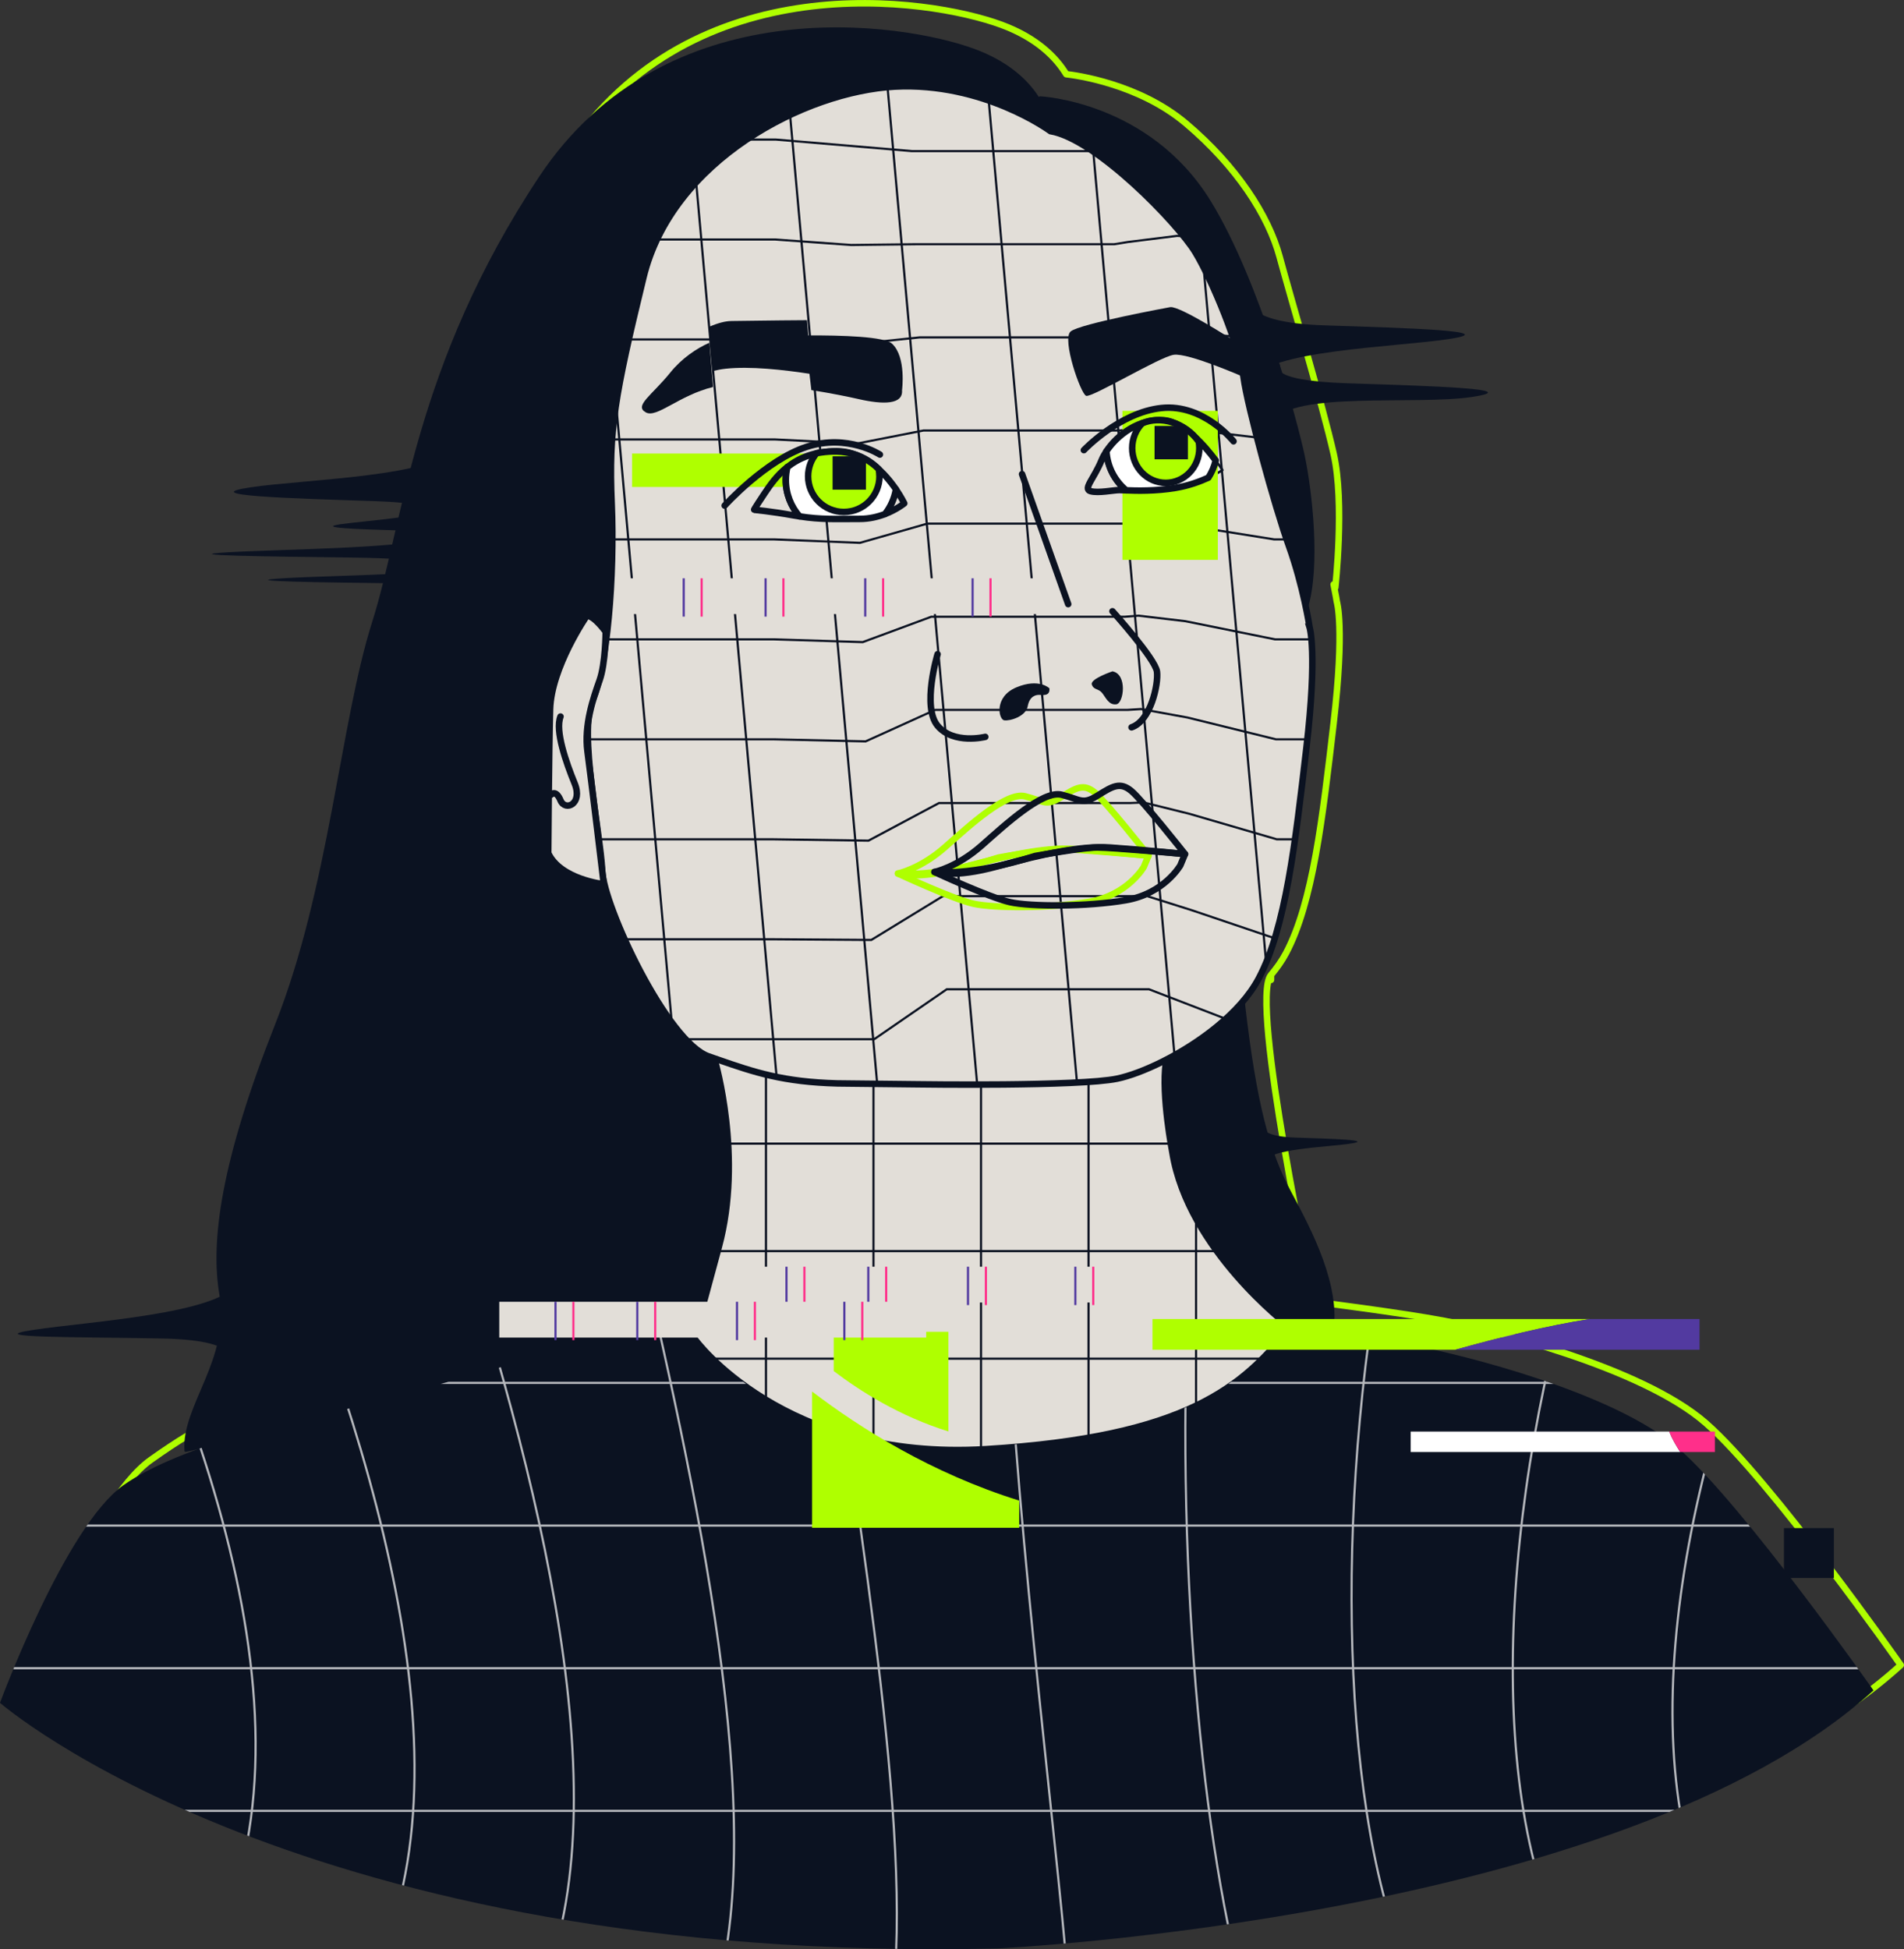 <?xml version="1.0" encoding="UTF-8"?><svg id="Layer_2" xmlns="http://www.w3.org/2000/svg" xmlns:xlink="http://www.w3.org/1999/xlink" viewBox="0 0 878.62 899.45"><rect x="0" y="0" width="878.62" height="899.45" fill="#333333" stroke="none"/><defs><style>.cls-1,.cls-2,.cls-3,.cls-4,.cls-5,.cls-6,.cls-7,.cls-8{fill:none;}.cls-1,.cls-2,.cls-9,.cls-10,.cls-11,.cls-12,.cls-7{stroke-width:3px;}.cls-1,.cls-13,.cls-3,.cls-4,.cls-5,.cls-6,.cls-10{stroke-miterlimit:10;}.cls-1,.cls-13,.cls-3,.cls-14,.cls-9,.cls-10,.cls-11,.cls-12,.cls-7,.cls-8{stroke:#0b1221;}.cls-2{stroke:#afff00;}.cls-2,.cls-14,.cls-9,.cls-11,.cls-12,.cls-7,.cls-8{stroke-linecap:round;stroke-linejoin:round;}.cls-15{clip-path:url(#clippath);}.cls-16,.cls-12{fill:#fff;}.cls-17{fill:#ff2f8a;}.cls-18,.cls-9{fill:#afff00;}.cls-19,.cls-13,.cls-10,.cls-11{fill:#e2ded8;}.cls-20,.cls-14{fill:#0b1221;}.cls-21{fill:#523aa0;}.cls-22{clip-path:url(#clippath-1);}.cls-23{clip-path:url(#clippath-2);}.cls-4{stroke:#b5b7bc;}.cls-5{stroke:#ff2f8a;}.cls-6{stroke:#523aa0;}.cls-14,.cls-8{stroke-width:1.1px;}</style><clipPath id="clippath"><path class="cls-13" d="M537,490.36c-2.17,15.21,3.04,41.73,3.04,41.73,7.39,45.21,53.9,80.42,53.9,80.42-20.87,26.08-46.08,49.56-139.1,55.21-93.02,5.65-133.45-50.42-133.45-50.42l11.3-41.73c11.3-41.73-1.74-86.07-1.74-86.07,0,0,27.25,8.44,30.13,8.44s32.62,2.88,68.13,2.88,47.5-.48,47.5-.48c0,0,27.83-.48,33.58-1.44s11.76-2.88,15.35-4.32c7.2-2.88,11.35-4.21,11.35-4.21Z"/></clipPath><clipPath id="clippath-1"><path class="cls-10" d="M604.33,289.4s-2.93-19.07-9.54-37.41c-6.6-18.34-19.17-64.38-20.96-78.04-1.79-13.66-14.26-44.47-22.33-57.68-8.07-13.21-45.48-52.09-66.76-55.76,0,0-30.81-22.74-71.89-20.54-41.08,2.2-102.71,33.75-115.91,88.03-13.2,54.29-16.14,70.43-14.67,104.17,1.47,33.75-2.2,76.3-8.8,90.97-6.6,14.67,3.67,61.62,4.4,78.5,.73,16.87,30.08,79.23,49.15,85.83,1.48,.51,2.92,1.01,4.34,1.51,16.86,5.86,30.05,10.29,55.08,10.96l37.53,.41s73.97,1.06,91.58-2.61c5.57-1.16,12.9-3.87,20.71-7.76,16.89-8.42,36.05-22.4,44.58-38.46,12.47-23.48,16.87-62.36,22.01-106.37,5.14-44.02,1.47-55.75,1.47-55.75Z"/></clipPath><clipPath id="clippath-2"><path class="cls-20" d="M774.65,668.41c-29.96-26.22-101.12-43.45-120.6-47.19-19.48-3.74-60.26-8.89-60.26-8.89h0c-20.87,26.08-46.08,49.56-139.1,55.21-93.03,5.65-133.45-50.42-133.45-50.42t4.7-17.37l-.36-.02s-24.34,11.3-48.69,18.26c-24.34,6.95-106.07,29.99-120.41,33.04-14.35,3.04-72.59,15.21-99.55,34.34C29.99,704.48,0,785.77,0,785.77c0,0,138.71,120.83,460.05,113.34,0,0,288.38-13.48,404.48-119.1,0,0-59.92-85.39-89.89-111.61Z"/></clipPath></defs><g id="background_black"><g><path class="cls-2" d="M787.24,656.73c-29.96-26.22-101.12-43.44-120.6-47.19-19.48-3.74-60.26-8.89-60.26-8.89,0,0-29.83-138.83-19.93-150.67,.12,5.02,.08-.1,.08-.1,2.69-3.23,5.07-6.57,6.9-10.03,12.47-23.48,16.87-62.36,22.01-106.37,5.14-44.02,1.47-55.75,1.47-55.75,0,0-.49-3.13-1.49-8.04l.76,1.44s4.4-38.88-.73-61.62c-5.14-22.74-19.81-71.89-24.94-90.97-5.14-19.07-19.81-41.82-43.28-61.62-21.7-18.31-50.89-22.2-55.2-22.68-4.68-7.67-13.45-16.72-29.9-22.8-33.75-12.47-142.32-28.61-200.27,58.69-57.95,87.3-62.36,159.19-77.03,205.41-14.67,46.22-19.81,122.51-44.75,185.6-24.94,63.09-29.96,99.97-25.68,124.71,5.14,29.68-17.61,51.35-16.14,71.89,0,0-1.77-3.18-28.72,15.94-26.95,19.13-56.95,100.42-56.95,100.42,0,0,138.71,120.83,460.05,113.34,0,0,288.38-13.48,404.48-119.1,0,0-59.92-85.39-89.88-111.61Z"/><path class="cls-20" d="M105.35,627.03s4.73-8.66-30.56-9.38c-39.34-.8-84.59-.21-59.22-4.01,25.38-3.81,85.86-7.41,93.47-21.36l-3.69,34.75Z"/><path class="cls-20" d="M582.9,519.36s-2.23,5.03,15.08,5.58,36.29,1.12,25.13,2.79c-11.17,1.68-36.85,2.23-40.2,8.38v-16.75Z"/><g><path class="cls-14" d="M574.06,463.8c-.08-.68-.15-1.37-.21-2.09-9.81,11.71-24.38,21.7-37.58,28.27l.58,.19c-2.17,15.21,3.04,41.73,3.04,41.73,7.39,45.21,53.9,80.42,53.9,80.42,0,0,9.18,1.16,20.91,2.78,3.49-21.73-9.55-46.55-19.39-64.91-9.97-18.61-15.95-40.54-21.27-86.39Z"/><path class="cls-14" d="M85.66,669.41l9.12-1.93c25.41-8.84,52.53-14.53,61.71-16.47,14.35-3.04,96.07-26.08,120.41-33.04,24.34-6.95,48.69-18.26,48.69-18.26l.36,.02c-.06,.24-.12,.44-.18,.67,1.62-5.96,3.8-14.04,6.78-25.03,11.3-41.73-1.74-86.07-1.74-86.07l.56-.32c-1.42-.49-2.86-.99-4.34-1.51-19.07-6.6-48.42-68.96-49.15-85.83-.73-16.87-11-63.82-4.4-78.5,6.6-14.67,10.27-57.22,8.8-90.97-1.47-33.75,1.47-49.89,14.67-104.17,13.2-54.29,74.83-85.83,115.91-88.03,41.08-2.2,71.89,20.54,71.89,20.54,21.27,3.67,58.69,42.55,66.76,55.76,8.07,13.2,20.54,44.02,22.33,57.68,1.79,13.66,14.35,59.7,20.96,78.04,3.9,10.83,6.51,21.89,8,29.15,6.27-19.8,2.02-55.08-1.2-70.49-3.31-15.8-20.53-80.4-43.35-117.56-28.18-45.88-78.3-48.1-78.3-48.1l4.64,14.19c-.86-5.33-5.96-25.32-35.04-36.07-33.75-12.47-142.32-28.61-200.27,58.69-57.95,87.3-62.36,159.19-77.03,205.41-14.67,46.22-19.81,122.51-44.75,185.6-24.94,63.09-29.96,99.97-25.68,124.71,5.14,29.68-17.61,51.35-16.14,71.89Z"/></g><g><path class="cls-19" d="M537,490.36c-2.17,15.21,3.04,41.73,3.04,41.73,7.39,45.21,53.9,80.42,53.9,80.42-20.87,26.08-46.08,49.56-139.1,55.21-93.02,5.65-133.45-50.42-133.45-50.42l11.3-41.73c11.3-41.73-1.74-86.07-1.74-86.07,0,0,27.25,8.44,30.13,8.44s32.62,2.88,68.13,2.88,47.5-.48,47.5-.48c0,0,27.83-.48,33.58-1.44s11.76-2.88,15.35-4.32c7.2-2.88,11.35-4.21,11.35-4.21Z"/><g class="cls-15"><g><g><line class="cls-3" x1="204.62" y1="405.91" x2="204.62" y2="897.6"/><line class="cls-3" x1="254.24" y1="405.91" x2="254.24" y2="897.6"/><line class="cls-3" x1="303.85" y1="405.91" x2="303.85" y2="897.6"/><line class="cls-3" x1="353.47" y1="405.91" x2="353.47" y2="897.6"/><line class="cls-3" x1="403.08" y1="405.91" x2="403.08" y2="897.6"/><line class="cls-3" x1="452.7" y1="405.91" x2="452.7" y2="897.6"/><line class="cls-3" x1="502.31" y1="405.91" x2="502.31" y2="897.6"/><line class="cls-3" x1="551.93" y1="405.91" x2="551.93" y2="897.6"/><line class="cls-3" x1="601.54" y1="405.91" x2="601.54" y2="897.6"/><line class="cls-3" x1="651.16" y1="405.91" x2="651.16" y2="897.6"/></g><g><polyline class="cls-3" points="673.74 428.48 600.99 428.48 550.81 428.48 500.64 428.48 450.47 428.48 401.55 428.48 352.63 428.48 302.46 428.48 252.28 428.48 182.04 428.48"/><polyline class="cls-3" points="673.74 478.1 601.13 478.1 550.81 478.1 500.64 478.1 450.47 478.1 401.55 478.1 352.49 478.1 302.46 478.1 252.28 478.1 203.32 478.1 182.04 478.1"/><polyline class="cls-3" points="673.74 527.72 601.27 527.72 550.81 527.72 500.64 527.72 450.47 527.72 401.55 527.72 352.35 527.72 302.46 527.72 252.28 527.72 203.33 527.72 182.04 527.72"/><polyline class="cls-3" points="673.74 577.33 601.4 577.33 550.81 577.33 500.64 577.33 450.47 577.33 401.55 577.33 352.21 577.33 302.46 577.33 252.28 577.33 203.33 577.33 182.04 577.33"/><polyline class="cls-3" points="673.74 626.95 601.54 626.95 550.81 626.95 500.64 626.95 450.47 626.95 401.55 626.95 352.07 626.95 302.46 626.95 252.28 626.95 203.34 626.95 182.04 626.95"/><polyline class="cls-3" points="673.74 676.56 601.68 676.56 550.81 676.56 500.64 676.56 450.47 676.56 401.55 676.56 351.93 676.56 302.46 676.56 252.28 676.56 203.34 676.56 182.04 676.56"/><polyline class="cls-3" points="673.74 726.18 601.82 726.18 550.81 726.18 500.64 726.18 450.47 726.18 401.55 726.18 351.79 726.18 302.46 726.18 252.28 726.18 203.35 726.18 182.04 726.18"/><polyline class="cls-3" points="673.74 775.79 601.96 775.79 550.81 775.79 500.64 775.79 450.47 775.79 401.55 775.79 351.65 775.79 302.46 775.79 252.28 775.79 203.35 775.79 182.04 775.79"/><polyline class="cls-3" points="673.74 825.41 602.1 825.41 550.81 825.41 500.64 825.41 450.47 825.41 401.55 825.41 351.52 825.41 302.46 825.41 252.28 825.41 203.36 825.41 182.04 825.41"/><polyline class="cls-3" points="673.74 875.02 602.24 875.02 550.81 875.02 500.64 875.02 450.47 875.02 401.55 875.02 351.38 875.02 302.46 875.02 252.28 875.02 203.37 875.02 182.04 875.02"/></g></g></g><path class="cls-3" d="M537,490.36c-2.17,15.21,3.04,41.73,3.04,41.73,7.39,45.21,53.9,80.42,53.9,80.42-20.87,26.08-46.08,49.56-139.1,55.21-93.02,5.65-133.45-50.42-133.45-50.42l11.3-41.73c11.3-41.73-1.74-86.07-1.74-86.07,0,0,27.25,8.44,30.13,8.44s32.62,2.88,68.13,2.88,47.5-.48,47.5-.48c0,0,27.83-.48,33.58-1.44s11.76-2.88,15.35-4.32c7.2-2.88,11.35-4.21,11.35-4.21Z"/></g><g><path class="cls-19" d="M604.33,289.4s-2.93-19.07-9.54-37.41c-6.6-18.34-19.17-64.38-20.96-78.04-1.79-13.66-14.26-44.47-22.33-57.68-8.07-13.21-45.48-52.09-66.76-55.76,0,0-30.81-22.74-71.89-20.54-41.08,2.2-102.71,33.75-115.91,88.03-13.2,54.29-16.14,70.43-14.67,104.17,1.47,33.75-2.2,76.3-8.8,90.97-6.6,14.67,3.67,61.62,4.4,78.5,.73,16.87,30.08,79.23,49.15,85.83,1.48,.51,2.92,1.01,4.34,1.51,16.86,5.86,30.05,10.29,55.08,10.96l37.53,.41s73.97,1.06,91.58-2.61c5.57-1.16,12.9-3.87,20.71-7.76,16.89-8.42,36.05-22.4,44.58-38.46,12.47-23.48,16.87-62.36,22.01-106.37,5.14-44.02,1.47-55.75,1.47-55.75Z"/><g class="cls-22"><g><g><line class="cls-3" x1="177.51" y1="24.54" x2="220.31" y2="500.54"/><line class="cls-3" x1="223.63" y1="24.54" x2="266.44" y2="500.54"/><line class="cls-3" x1="269.76" y1="24.54" x2="312.57" y2="500.54"/><line class="cls-3" x1="315.89" y1="24.54" x2="358.7" y2="500.54"/><line class="cls-3" x1="362.02" y1="24.54" x2="404.83" y2="500.54"/><line class="cls-3" x1="408.15" y1="24.54" x2="450.95" y2="500.54"/><line class="cls-3" x1="454.28" y1="24.54" x2="497.08" y2="500.54"/><line class="cls-3" x1="500.41" y1="24.54" x2="543.21" y2="500.54"/><line class="cls-3" x1="546.53" y1="24.54" x2="589.34" y2="500.54"/><line class="cls-3" x1="592.66" y1="24.54" x2="635.47" y2="500.54"/></g><g><polyline class="cls-3" points="656.46 64.39 588.82 64.39 542.17 64.39 512.92 69.73 466.27 69.73 420.79 69.73 357.92 64.39 311.27 64.39 264.63 64.39 199.32 64.39"/><polyline class="cls-3" points="656.46 110.52 589.21 110.52 586.81 110.52 543.14 108.84 520.45 111.68 514.16 112.7 471.54 112.7 467.8 112.7 422.58 112.7 392.83 113.05 357.79 110.52 311.27 110.52 264.63 110.52 219.1 110.52 199.32 110.52"/><polyline class="cls-3" points="656.46 156.64 589.59 156.64 587.21 156.64 544.1 153.29 521.67 154.78 515.41 155.68 473.04 155.68 469.32 155.68 424.37 155.68 394.15 158.86 357.66 156.64 311.27 156.64 264.63 156.64 219.11 156.64 199.32 156.64"/><polyline class="cls-3" points="656.46 202.77 589.98 202.77 587.6 202.77 545.07 197.74 522.89 197.88 516.65 198.65 474.54 198.65 470.85 198.65 426.16 198.65 395.47 204.68 357.53 202.77 311.27 202.77 264.63 202.77 219.11 202.77 199.32 202.77"/><polyline class="cls-3" points="656.46 248.9 590.37 248.9 588 248.9 546.03 242.2 524.1 240.98 517.9 241.62 476.04 241.62 472.38 241.62 427.95 241.62 396.8 250.49 357.4 248.9 311.27 248.9 264.63 248.9 219.12 248.9 199.32 248.9"/><polyline class="cls-3" points="656.46 295.03 590.75 295.03 588.4 295.03 546.99 286.65 525.32 284.09 519.14 284.6 477.54 284.6 473.9 284.6 429.74 284.6 398.12 296.3 357.27 295.03 311.27 295.03 264.63 295.03 219.13 295.03 199.32 295.03"/><polyline class="cls-3" points="656.46 341.16 591.14 341.16 588.8 341.16 547.96 331.1 526.54 327.19 520.39 327.57 479.04 327.57 475.43 327.57 431.53 327.57 399.44 342.11 357.14 341.16 311.27 341.16 264.63 341.16 219.13 341.16 199.32 341.16"/><polyline class="cls-3" points="656.46 387.29 591.53 387.29 589.19 387.29 548.92 375.55 527.76 370.29 521.63 370.55 480.55 370.55 476.95 370.55 433.32 370.55 400.76 387.92 357.01 387.29 311.27 387.29 264.63 387.29 219.14 387.29 199.32 387.29"/><polyline class="cls-3" points="656.46 433.42 591.91 433.42 589.59 433.42 549.89 420 528.98 413.39 522.88 413.52 482.05 413.52 478.48 413.52 435.11 413.52 402.08 433.73 356.88 433.42 311.27 433.42 264.63 433.42 219.14 433.42 199.32 433.42"/><polyline class="cls-3" points="656.46 479.54 589.99 479.54 530.2 456.49 483.55 456.49 436.9 456.49 403.4 479.54 356.75 479.54 311.27 479.54 264.63 479.54 219.15 479.54 199.32 479.54"/></g></g></g><path class="cls-1" d="M604.33,289.4s-2.93-19.07-9.54-37.41c-6.6-18.34-19.17-64.38-20.96-78.04-1.79-13.66-14.26-44.47-22.33-57.68-8.07-13.21-45.48-52.09-66.76-55.76,0,0-30.81-22.74-71.89-20.54-41.08,2.2-102.71,33.75-115.91,88.03-13.2,54.29-16.14,70.43-14.67,104.17,1.47,33.75-2.2,76.3-8.8,90.97-6.6,14.67,3.67,61.62,4.4,78.5,.73,16.87,30.08,79.23,49.15,85.83,1.48,.51,2.92,1.01,4.34,1.51,16.86,5.86,30.05,10.29,55.08,10.96l37.53,.41s73.97,1.06,91.58-2.61c5.57-1.16,12.9-3.87,20.71-7.76,16.89-8.42,36.05-22.4,44.58-38.46,12.47-23.48,16.87-62.36,22.01-106.37,5.14-44.02,1.47-55.75,1.47-55.75Z"/></g><g><path class="cls-20" d="M774.65,668.41c-29.96-26.22-101.12-43.45-120.6-47.19-19.48-3.74-60.26-8.89-60.26-8.89h0c-20.87,26.08-46.08,49.56-139.1,55.21-93.03,5.65-133.45-50.42-133.45-50.42t4.7-17.37l-.36-.02s-24.34,11.3-48.69,18.26c-24.34,6.95-106.07,29.99-120.41,33.04-14.35,3.04-72.59,15.21-99.55,34.34C29.99,704.48,0,785.77,0,785.77c0,0,138.71,120.83,460.05,113.34,0,0,288.38-13.48,404.48-119.1,0,0-59.92-85.39-89.89-111.61Z"/><g class="cls-23"><g><g><path class="cls-4" d="M-117.35,293.87S237.06,745.86,75.97,931.39"/><path class="cls-4" d="M9.25,299.24c-20.18,7.5,277.44,456.06,150.35,632.15"/><path class="cls-4" d="M135.85,304.61c-40.35,15.01,200.47,460.13,107.4,626.78"/><path class="cls-4" d="M262.45,309.98c-60.53,22.51,123.51,464.2,64.44,621.41"/><path class="cls-4" d="M389.04,315.35c-80.71,30.01,46.54,468.27,21.48,616.04"/><path class="cls-4" d="M515.64,320.72c-100.89,37.52-30.43,472.33-21.48,610.67"/><path class="cls-4" d="M642.24,326.09c-121.06,45.02-107.4,476.4-64.44,605.3"/><path class="cls-4" d="M768.84,331.45c-141.24,52.52-184.36,480.47-107.4,599.93"/><path class="cls-4" d="M895.43,336.82c-161.42,60.03-261.33,484.54-150.35,594.56"/><path class="cls-4" d="M1022.03,342.19c-181.6,67.53-338.3,488.61-193.31,589.19"/></g><g><polyline class="cls-4" points="923.91 309.01 666.3 309.01 599.73 309.01 533.17 309.01 466.6 309.01 401.7 309.01 336.8 309.01 270.24 309.01 203.68 309.01 -105.63 309.01"/><polyline class="cls-4" points="923.91 374.84 666.48 374.84 599.73 374.84 533.17 374.84 466.6 374.84 401.7 374.84 336.62 374.84 270.24 374.84 203.68 374.84 138.79 374.84 -105.63 374.84"/><polyline class="cls-4" points="923.91 440.66 666.67 440.66 599.73 440.66 533.17 440.66 466.6 440.66 401.7 440.66 336.43 440.66 270.24 440.66 203.68 440.66 138.79 440.66 -105.63 440.66"/><polyline class="cls-4" points="923.91 506.48 666.85 506.48 599.73 506.48 533.17 506.48 466.6 506.48 401.7 506.48 336.25 506.48 270.24 506.48 203.68 506.48 138.79 506.48 -105.63 506.48"/><polyline class="cls-4" points="923.91 572.31 667.04 572.31 599.73 572.31 533.17 572.31 466.6 572.31 401.7 572.31 336.06 572.31 270.24 572.31 203.68 572.31 138.79 572.31 -105.63 572.31"/><polyline class="cls-4" points="923.91 638.13 667.22 638.13 599.73 638.13 533.17 638.13 466.6 638.13 401.7 638.13 335.88 638.13 270.24 638.13 203.68 638.13 138.78 638.13 -105.63 638.13"/><polyline class="cls-4" points="923.91 703.96 667.41 703.96 599.73 703.96 533.17 703.96 466.6 703.96 401.7 703.96 335.69 703.96 270.24 703.96 203.68 703.96 138.78 703.96 -105.63 703.96"/><polyline class="cls-4" points="923.91 769.78 667.59 769.78 599.73 769.78 533.17 769.78 466.6 769.78 401.7 769.78 335.51 769.78 270.24 769.78 203.68 769.78 138.78 769.78 -105.63 769.78"/><polyline class="cls-4" points="923.91 835.61 667.78 835.61 599.73 835.61 533.17 835.61 466.6 835.61 401.7 835.61 335.32 835.61 270.24 835.61 203.68 835.61 138.78 835.61 -105.63 835.61"/></g></g></g></g><g><path class="cls-18" d="M531.82,608.67v14.16h139.74c20.59-5.74,42.83-11.18,61.99-14.16h-201.73Z"/><path class="cls-21" d="M784.27,608.67h-50.73c-19.16,2.98-41.4,8.42-61.99,14.16h112.72v-14.16Z"/><path class="cls-18" d="M374.75,704.98h95.56v-12.54c-40.39-12.6-73.3-33.36-95.56-50.33v62.88Z"/><path class="cls-18" d="M384.72,614.55v18.11c12.33,9.4,30.56,20.9,52.94,27.88v-45.99h-52.94Z"/><path class="cls-16" d="M650.97,660.58v9.44h124.4c-1.95-2.9-3.75-6.08-5.11-9.44h-119.3Z"/><path class="cls-17" d="M791.35,660.58h-21.09c1.36,3.35,3.16,6.54,5.11,9.44h15.98v-9.44Z"/></g><rect class="cls-20" x="823.23" y="705.13" width="23.03" height="23.03"/><path class="cls-20" d="M577.01,137.45s-5.08,11.42,34.26,12.69c39.33,1.27,82.47,2.54,57.1,6.34-25.38,3.81-83.74,5.08-91.35,19.03v-38.06Z"/><path class="cls-20" d="M590.65,168.1s-8.04,7.5,31.29,8.77c39.33,1.27,82.47,2.54,57.1,6.34-25.38,3.81-83.4-2.8-91.02,11.16l2.63-26.27Z"/><path class="cls-20" d="M198.57,240.26s13.38-7.76-25.95-9.03c-39.33-1.27-82.47-2.54-57.1-6.34,25.38-3.81,87.24-4.88,94.85-18.84l-11.8,34.21Z"/><path class="cls-20" d="M199.22,252.49s.27-7.22-17.04-7.78c-17.31-.56-36.29-1.12-25.13-2.79,11.17-1.68,48.64-3.97,51.99-10.12l-9.82,20.68Z"/><path class="cls-20" d="M540.07,141.72s-41.95,7.67-46.04,11.26c-4.09,3.58,4.6,28.65,7.16,29.67,2.56,1.02,33.77-17.91,40.42-18.93,6.65-1.02,32.23,10.23,32.23,10.23l-4.6-16.88s-24.56-15.86-29.16-15.35Z"/><path class="cls-7" d="M432.66,301.88s-7.34,24.21,0,33.01c7.34,8.8,22.01,5.14,22.01,5.14"/><path class="cls-7" d="M522.16,335.62c8.8-2.93,12.47-19.81,11.74-25.68-.73-5.87-20.54-27.88-20.54-27.88"/><path class="cls-20" d="M484.25,317.6s-4.78-4.78-15.21-.43c-10.43,4.35-8.26,14.78-5.65,15.21,2.61,.43,10-1.74,10.87-6.52,.87-4.78,3.91-5.22,5.22-5.22s5.22,.87,4.78-3.04Z"/><path class="cls-20" d="M513.38,309.78s-10.43,3.48-9.56,6.09c.87,2.61,3.04,1.74,4.78,3.91s3.04,5.65,6.52,5.22c3.48-.43,5.22-13.91-1.74-15.21Z"/><line class="cls-7" x1="471.63" y1="218.78" x2="492.93" y2="278.77"/><path class="cls-11" d="M278.64,408.02s-20-2.17-25.65-14.34c0,0,.3-46.86,.85-66.35,.56-19.49,16.97-43.19,16.97-43.19,3.48,0,8.69,7.39,8.69,7.39,0,0-.05,14.64-2.83,22.44-2.78,7.8-7.24,20.6-5.57,32.86,1.67,12.25,7.53,61.2,7.53,61.2Z"/><path class="cls-7" d="M254.3,366.72s2.17-2.61,4.35,2.61c2.17,5.22,10.43,1.74,6.52-7.82-3.91-9.56-9.13-24.34-6.52-30.86"/><path class="cls-8" d="M564.11,216.93s-1.17-1.85-3.11-4.46c-.68,2.86-1.82,5.54-3.37,7.94,4.04-1.86,6.48-3.48,6.48-3.48Z"/><g><path class="cls-2" d="M414.36,403.09s10.43-2.17,21.73-12.17c11.3-10,28.26-25.65,36.95-23.47,8.69,2.17,9.56,4.78,16.52,.43,6.96-4.35,10.43-6.52,15.65-2.17,5.22,4.35,24.78,29.12,24.78,29.12,0,0-21.73-2.17-34.78-3.04-13.04-.87-31.3,3.04-51.73,8.69-20.43,5.65-29.12,2.61-29.12,2.61Z"/><path class="cls-2" d="M527.82,400.05s-7.39,13.04-25.21,16.08c-17.82,3.04-43.9,3.04-53.47,.87-9.56-2.17-34.78-13.91-34.78-13.91,0,0,16.52,2.17,46.51-7.39,0,0,21.73-3.91,28.69-3.91s40.43,3.04,40.43,3.04l-2.17,5.22Z"/></g><g><path class="cls-7" d="M431.22,402.37s10.43-2.17,21.73-12.17c11.3-10,28.26-25.65,36.95-23.47,8.69,2.17,9.56,4.78,16.52,.43,6.96-4.35,10.43-6.52,15.65-2.17,5.22,4.35,24.78,29.12,24.78,29.12,0,0-21.73-2.17-34.78-3.04-13.04-.87-31.3,3.04-51.73,8.69-20.43,5.65-29.12,2.61-29.12,2.61Z"/><path class="cls-7" d="M544.67,399.33s-7.39,13.04-25.21,16.08c-17.82,3.04-43.9,3.04-53.47,.87-9.56-2.17-34.78-13.91-34.78-13.91,0,0,16.52,2.17,46.51-7.39,0,0,21.73-3.91,28.69-3.91s40.43,3.04,40.43,3.04l-2.17,5.22Z"/></g><path class="cls-20" d="M411.65,158.6c-3.53-3.26-22.32-3.92-40.18-3.83l2.94,25.24c9.18,1.45,17.25,3.11,21.89,4.17,11.26,2.56,20.46,2.56,19.95-4.09,0,0,2.05-15.35-4.6-21.49Z"/><path class="cls-20" d="M309.33,171.9c-8.7,10.74-16.88,15.35-11.26,18.42,5.02,2.74,15.35-7.94,30.95-11.73l-1.66-20.44c-6,2.64-12.77,7.24-18.04,13.75Z"/><path class="cls-20" d="M337.47,148.14c-2.62,0-6.2,.91-10.1,2.62l1.66,20.44c1.89-.46,3.84-.84,5.88-1.06,11.11-1.2,26.44,.42,39.5,2.48l-2.03-24.87c-15.81,.08-31.78,.38-34.91,.38Z"/><path class="cls-20" d="M188.47,260.78s13.38-3-25.95-3.49c-39.33-.49-82.47-.98-57.1-2.45,25.38-1.47,87.24-1.89,94.85-7.28l-11.8,13.23Z"/><path class="cls-20" d="M214.39,272.74s13.38-3-25.95-3.49c-39.33-.49-82.47-.98-57.1-2.45,25.38-1.47,87.24-1.89,94.85-7.28l-11.8,13.23Z"/><g><g><rect class="cls-19" x="336.98" y="584.52" width="197.01" height="16.52"/><g><line class="cls-6" x1="362.93" y1="584.52" x2="362.93" y2="602.22"/><line class="cls-5" x1="371.19" y1="584.52" x2="371.19" y2="602.22"/></g><g><line class="cls-6" x1="400.68" y1="584.52" x2="400.68" y2="602.22"/><line class="cls-5" x1="408.94" y1="584.52" x2="408.94" y2="602.22"/></g><g><line class="cls-6" x1="446.69" y1="584.52" x2="446.69" y2="602.22"/><line class="cls-5" x1="454.95" y1="584.52" x2="454.95" y2="602.22"/></g><g><line class="cls-6" x1="496.24" y1="584.52" x2="496.24" y2="602.22"/><line class="cls-5" x1="504.49" y1="584.52" x2="504.49" y2="602.22"/></g></g><g><rect class="cls-19" x="230.39" y="600.7" width="197.01" height="16.52"/><g><line class="cls-6" x1="256.34" y1="600.7" x2="256.34" y2="618.39"/><line class="cls-5" x1="264.6" y1="600.7" x2="264.6" y2="618.39"/></g><g><line class="cls-6" x1="294.09" y1="600.7" x2="294.09" y2="618.39"/><line class="cls-5" x1="302.35" y1="600.7" x2="302.35" y2="618.39"/></g><g><line class="cls-6" x1="340.1" y1="600.7" x2="340.1" y2="618.39"/><line class="cls-5" x1="348.35" y1="600.7" x2="348.35" y2="618.39"/></g><g><line class="cls-6" x1="389.64" y1="600.7" x2="389.64" y2="618.39"/><line class="cls-5" x1="397.9" y1="600.7" x2="397.9" y2="618.39"/></g></g><g><rect class="cls-19" x="289.56" y="266.85" width="197.01" height="16.52"/><g><line class="cls-6" x1="315.52" y1="266.85" x2="315.52" y2="284.54"/><line class="cls-5" x1="323.77" y1="266.85" x2="323.77" y2="284.54"/></g><g><line class="cls-6" x1="353.27" y1="266.85" x2="353.27" y2="284.54"/><line class="cls-5" x1="361.52" y1="266.85" x2="361.52" y2="284.54"/></g><g><line class="cls-6" x1="399.27" y1="266.85" x2="399.27" y2="284.54"/><line class="cls-5" x1="407.53" y1="266.85" x2="407.53" y2="284.54"/></g><g><line class="cls-6" x1="448.82" y1="266.85" x2="448.82" y2="284.54"/><line class="cls-5" x1="457.08" y1="266.85" x2="457.08" y2="284.54"/></g></g></g><rect class="cls-18" x="517.95" y="189.59" width="44.03" height="68.76"/><rect class="cls-18" x="291.66" y="209.28" width="85.64" height="15.43"/><path class="cls-7" d="M500.16,207.72s16.37-17.39,35.81-19.44c19.44-2.05,33.25,15.35,33.25,15.35"/><path class="cls-7" d="M510.58,208.21c-.92,1.39-1.68,2.77-2.23,4.11-3.58,8.7-8.7,13.3-5.12,14.33,3.58,1.02,10.74-.51,13.3-.51,.61,0,1.71,.06,3.2,.12-5.25-4.37-8.69-10.8-9.15-18.04Z"/><path class="cls-12" d="M542.62,225.11c5.96-.99,11.19-2.95,15-4.7,1.55-2.4,2.7-5.08,3.37-7.94-4.82-6.48-14.53-17.83-24-18.56-11.25-.87-21.39,6.69-26.42,14.31,.46,7.24,3.9,13.68,9.15,18.04,4.77,.2,13.53,.42,22.9-1.14Z"/><path class="cls-9" d="M553.44,206.77c0-1.01-.09-2-.26-2.96-6.27-8.96-17.89-12.1-26.1-8.46-2.85,2.91-4.62,6.95-4.62,11.42,0,8.85,6.93,16.03,15.49,16.03s15.49-7.18,15.49-16.03Z"/><polygon class="cls-20" points="548.17 211.94 532.78 211.94 532.78 196.55 543.23 196.55 548.17 199.79 548.17 211.94"/><path class="cls-7" d="M334.4,233.3s18.93-20.98,37.86-27.12c18.93-6.14,33.77,3.58,33.77,3.58"/><path class="cls-7" d="M363.33,215.52c-4.86,3.82-8.05,8.46-10.51,12.15-5.12,7.67-4.84,7.6-4.84,7.6,0,0,7.4,.59,18.65,2.63,.81,.15,1.55,.25,2.32,.37-3.94-4.5-6.34-10.38-6.34-16.83,0-2.05,.27-4.02,.72-5.93Z"/><path class="cls-7" d="M417.28,232.28s-1.34-2.82-3.85-6.5c-.73,4.26-2.5,8.16-5.06,11.43,5.47-2.1,8.91-4.93,8.91-4.93Z"/><path class="cls-12" d="M396.82,239.44c4.37,0,8.32-.99,11.56-2.23,2.56-3.27,4.33-7.17,5.06-11.43-4.86-7.12-14.2-17.55-27.36-17.55-10.35,0-17.51,3.17-22.74,7.29-.45,1.91-.72,3.88-.72,5.93,0,6.45,2.4,12.33,6.34,16.83,9.95,1.57,16.94,1.16,27.87,1.16Z"/><path class="cls-9" d="M405.82,219.78c0-1.14-.12-2.25-.33-3.32-8.14-8.06-18.54-9.27-28.68-7.31-2.43,2.87-3.89,6.58-3.89,10.63,0,9.09,7.37,16.46,16.46,16.46s16.46-7.37,16.46-16.46Z"/><rect class="cls-20" x="384.21" y="210.56" width="15.39" height="15.39"/></g></g></svg>